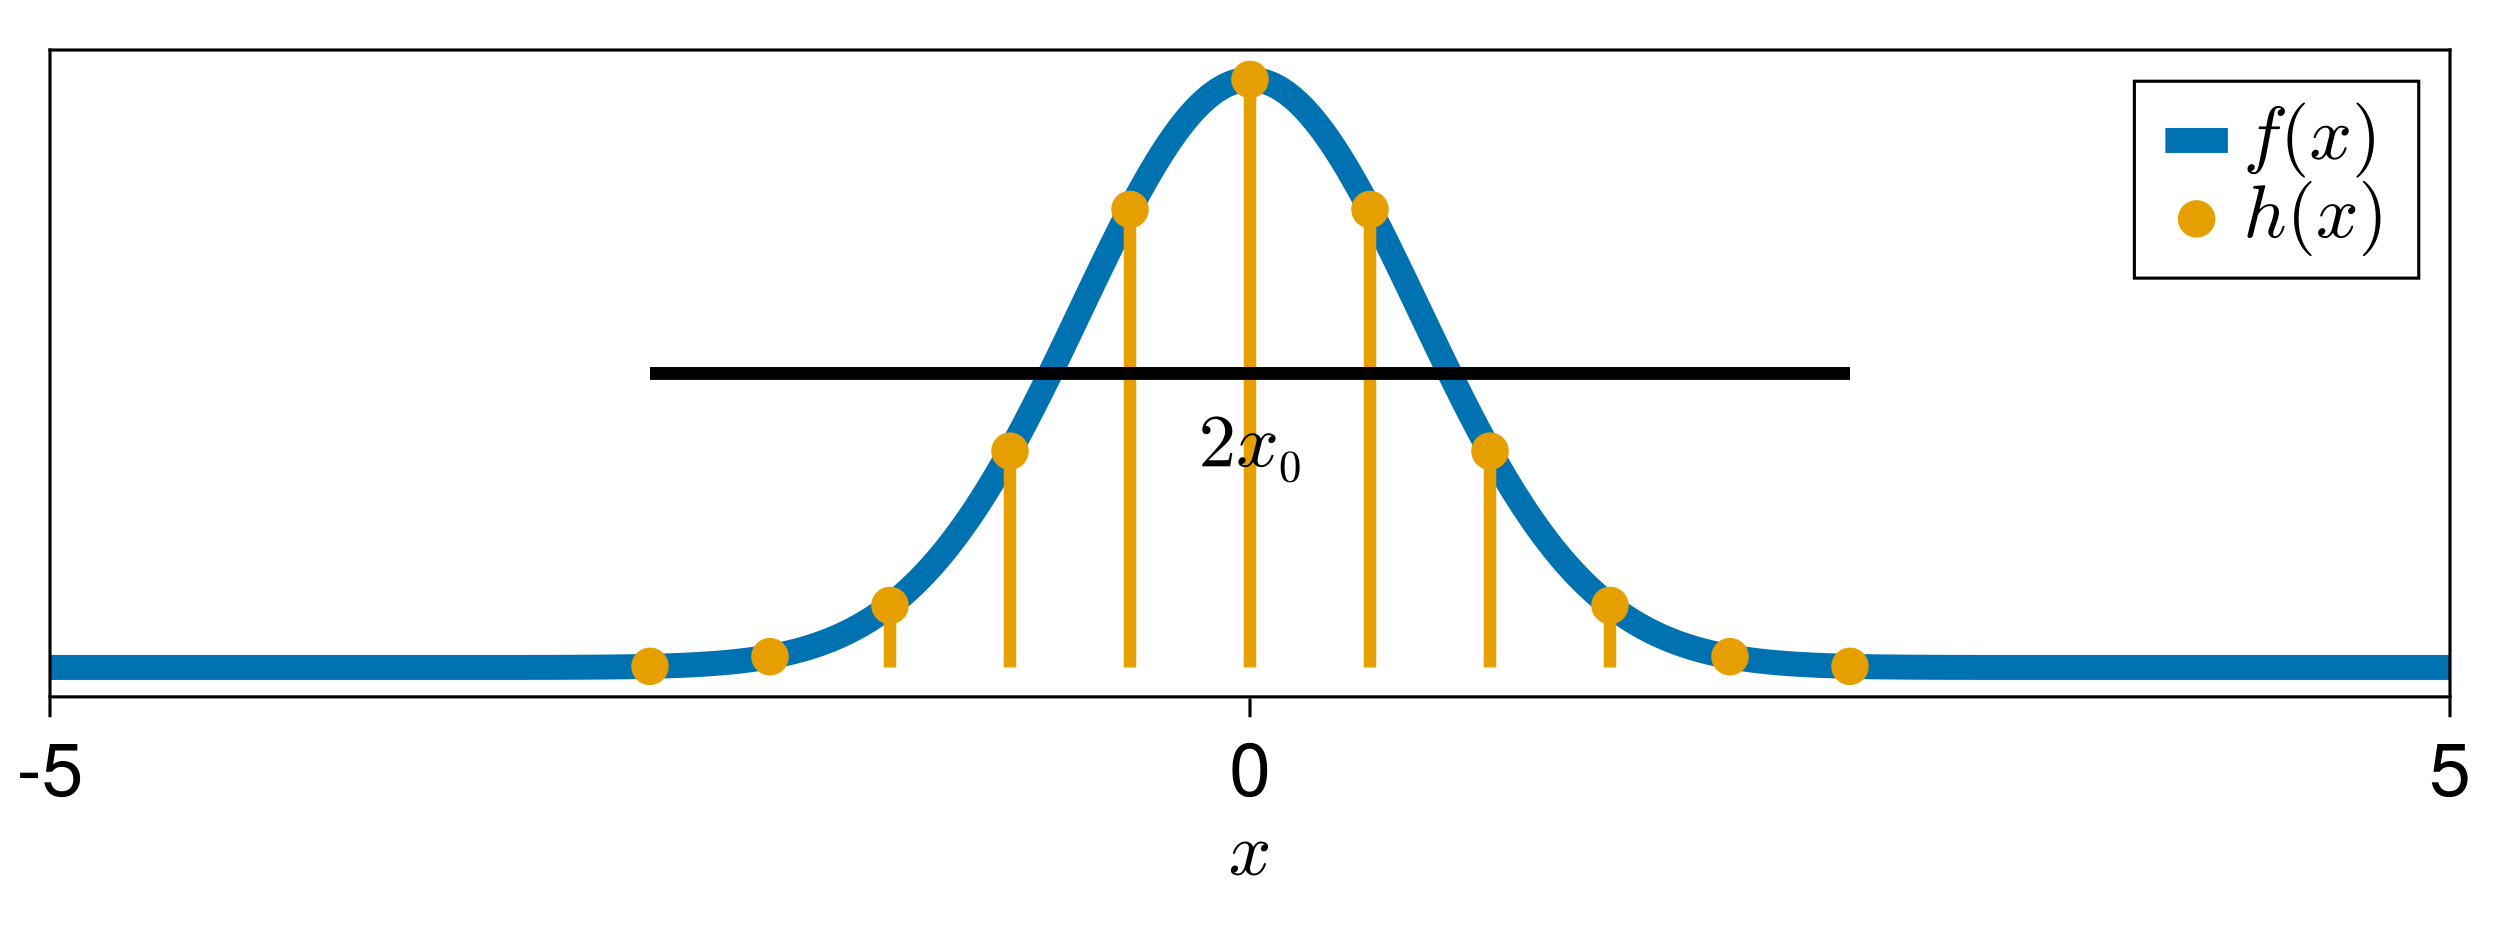 <?xml version="1.0" encoding="UTF-8"?>
<svg xmlns="http://www.w3.org/2000/svg" xmlns:xlink="http://www.w3.org/1999/xlink" width="600pt" height="225pt" viewBox="0 0 600 225" version="1.1">
<defs>
<g>
<symbol overflow="visible" id="glyph0-0-9GRHbo9/">
<path style="stroke:none;" d="M 2.25 0 L 2.25 -11.25 L 11.25 -11.25 L 11.25 0 Z M 10.953 -0.297 L 10.953 -10.953 L 2.547 -10.953 L 2.547 -0.297 Z M 10.953 -0.297 "/>
</symbol>
<symbol overflow="visible" id="glyph0-1-9GRHbo9/">
<path style="stroke:none;" d="M 1.406 -0.516 C 1.613 -0.348 1.91 -0.266 2.297 -0.266 C 2.672 -0.266 3.004 -0.445 3.297 -0.812 C 3.586 -1.176 3.785 -1.57 3.891 -2 L 4.703 -5.188 C 4.828 -5.77 4.891 -6.164 4.891 -6.375 C 4.891 -6.676 4.805 -6.938 4.641 -7.156 C 4.473 -7.375 4.242 -7.484 3.953 -7.484 C 3.566 -7.484 3.207 -7.363 2.875 -7.125 C 2.539 -6.895 2.258 -6.594 2.031 -6.219 C 1.801 -5.852 1.641 -5.484 1.547 -5.109 C 1.523 -5.035 1.477 -5 1.406 -5 L 1.188 -5 C 1.094 -5 1.047 -5.055 1.047 -5.172 L 1.047 -5.219 C 1.16 -5.664 1.359 -6.098 1.641 -6.516 C 1.922 -6.941 2.266 -7.285 2.672 -7.547 C 3.078 -7.816 3.516 -7.953 3.984 -7.953 C 4.422 -7.953 4.816 -7.832 5.172 -7.594 C 5.523 -7.363 5.773 -7.047 5.922 -6.641 C 6.129 -7.016 6.391 -7.328 6.703 -7.578 C 7.023 -7.828 7.379 -7.953 7.766 -7.953 C 8.016 -7.953 8.273 -7.906 8.547 -7.812 C 8.816 -7.727 9.035 -7.594 9.203 -7.406 C 9.379 -7.219 9.469 -6.984 9.469 -6.703 C 9.469 -6.391 9.367 -6.125 9.172 -5.906 C 8.973 -5.688 8.723 -5.578 8.422 -5.578 C 8.223 -5.578 8.062 -5.641 7.938 -5.766 C 7.812 -5.891 7.75 -6.047 7.75 -6.234 C 7.75 -6.484 7.832 -6.703 8 -6.891 C 8.176 -7.086 8.383 -7.203 8.625 -7.234 C 8.406 -7.398 8.102 -7.484 7.719 -7.484 C 7.332 -7.484 7 -7.305 6.719 -6.953 C 6.438 -6.598 6.238 -6.195 6.125 -5.75 L 5.328 -2.578 C 5.203 -2.098 5.141 -1.703 5.141 -1.391 C 5.141 -1.086 5.223 -0.82 5.391 -0.594 C 5.566 -0.375 5.797 -0.266 6.078 -0.266 C 6.641 -0.266 7.141 -0.516 7.578 -1.016 C 8.023 -1.516 8.32 -2.055 8.469 -2.641 C 8.488 -2.711 8.535 -2.75 8.609 -2.75 L 8.828 -2.75 C 8.867 -2.75 8.906 -2.734 8.938 -2.703 C 8.969 -2.672 8.984 -2.633 8.984 -2.594 C 8.984 -2.582 8.977 -2.566 8.969 -2.547 C 8.789 -1.828 8.43 -1.188 7.891 -0.625 C 7.348 -0.07 6.734 0.203 6.047 0.203 C 5.609 0.203 5.211 0.082 4.859 -0.156 C 4.504 -0.395 4.254 -0.711 4.109 -1.109 C 3.922 -0.766 3.66 -0.457 3.328 -0.188 C 2.992 0.07 2.641 0.203 2.266 0.203 C 2.004 0.203 1.738 0.156 1.469 0.062 C 1.195 -0.031 0.973 -0.172 0.797 -0.359 C 0.629 -0.547 0.547 -0.781 0.547 -1.062 C 0.547 -1.344 0.645 -1.598 0.844 -1.828 C 1.039 -2.066 1.285 -2.188 1.578 -2.188 C 1.773 -2.188 1.941 -2.125 2.078 -2 C 2.211 -1.875 2.281 -1.719 2.281 -1.531 C 2.281 -1.281 2.195 -1.062 2.031 -0.875 C 1.863 -0.688 1.656 -0.566 1.406 -0.516 Z M 1.406 -0.516 "/>
</symbol>
<symbol overflow="visible" id="glyph1-0-9GRHbo9/">
<path style="stroke:none;" d="M 0.359 -13.125 C 0.359 -13.125 0.359 0 0.359 0 C 0.359 0 8.453 0 8.453 0 C 8.453 0 8.453 -13.125 8.453 -13.125 C 8.453 -13.125 0.359 -13.125 0.359 -13.125 Z M 1.297 -0.938 C 1.297 -0.938 1.297 -12.188 1.297 -12.188 C 1.297 -12.188 7.531 -12.188 7.531 -12.188 C 7.531 -12.188 7.531 -0.938 7.531 -0.938 C 7.531 -0.938 1.297 -0.938 1.297 -0.938 Z M 1.297 -0.938 "/>
</symbol>
<symbol overflow="visible" id="glyph1-1-9GRHbo9/">
<path style="stroke:none;" d="M 5.109 -4.312 C 5.109 -4.312 0.828 -4.312 0.828 -4.312 C 0.828 -4.312 0.828 -5.609 0.828 -5.609 C 0.828 -5.609 5.109 -5.609 5.109 -5.609 C 5.109 -5.609 5.109 -4.312 5.109 -4.312 Z M 5.109 -4.312 "/>
</symbol>
<symbol overflow="visible" id="glyph1-2-9GRHbo9/">
<path style="stroke:none;" d="M 9.234 -4.234 C 9.234 -1.531 7.438 0.266 4.859 0.266 C 2.594 0.266 1.156 -0.734 0.625 -3.281 C 0.625 -3.281 2.219 -3.281 2.219 -3.281 C 2.594 -1.844 3.438 -1.141 4.828 -1.141 C 6.547 -1.141 7.609 -2.172 7.609 -4.016 C 7.609 -5.906 6.531 -7 4.828 -7 C 3.828 -7 3.219 -6.703 2.484 -5.812 C 2.484 -5.812 1.031 -5.812 1.031 -5.812 C 1.031 -5.812 1.984 -12.484 1.984 -12.484 C 1.984 -12.484 8.562 -12.484 8.562 -12.484 C 8.562 -12.484 8.562 -10.922 8.562 -10.922 C 8.562 -10.922 3.266 -10.922 3.266 -10.922 C 3.266 -10.922 2.75 -7.625 2.75 -7.625 C 3.484 -8.172 4.219 -8.406 5.109 -8.406 C 7.562 -8.406 9.234 -6.75 9.234 -4.234 Z M 9.234 -4.234 "/>
</symbol>
<symbol overflow="visible" id="glyph2-0-9GRHbo9/">
<path style="stroke:none;" d="M 0.359 -13.125 C 0.359 -13.125 0.359 0 0.359 0 C 0.359 0 8.453 0 8.453 0 C 8.453 0 8.453 -13.125 8.453 -13.125 C 8.453 -13.125 0.359 -13.125 0.359 -13.125 Z M 1.297 -0.938 C 1.297 -0.938 1.297 -12.188 1.297 -12.188 C 1.297 -12.188 7.531 -12.188 7.531 -12.188 C 7.531 -12.188 7.531 -0.938 7.531 -0.938 C 7.531 -0.938 1.297 -0.938 1.297 -0.938 Z M 1.297 -0.938 "/>
</symbol>
<symbol overflow="visible" id="glyph2-1-9GRHbo9/">
<path style="stroke:none;" d="M 9.125 -6.141 C 9.125 -1.938 7.656 0.266 4.953 0.266 C 2.219 0.266 0.781 -1.938 0.781 -6.25 C 0.781 -10.531 2.203 -12.766 4.953 -12.766 C 7.719 -12.766 9.125 -10.562 9.125 -6.141 Z M 7.5 -6.281 C 7.5 -9.703 6.656 -11.359 4.953 -11.359 C 3.234 -11.359 2.391 -9.719 2.391 -6.234 C 2.391 -2.734 3.234 -1.047 4.906 -1.047 C 6.672 -1.047 7.5 -2.656 7.5 -6.281 Z M 7.5 -6.281 "/>
</symbol>
<symbol overflow="visible" id="glyph3-0-9GRHbo9/">
<path style="stroke:none;" d="M 0.359 -13.125 C 0.359 -13.125 0.359 0 0.359 0 C 0.359 0 8.453 0 8.453 0 C 8.453 0 8.453 -13.125 8.453 -13.125 C 8.453 -13.125 0.359 -13.125 0.359 -13.125 Z M 1.297 -0.938 C 1.297 -0.938 1.297 -12.188 1.297 -12.188 C 1.297 -12.188 7.531 -12.188 7.531 -12.188 C 7.531 -12.188 7.531 -0.938 7.531 -0.938 C 7.531 -0.938 1.297 -0.938 1.297 -0.938 Z M 1.297 -0.938 "/>
</symbol>
<symbol overflow="visible" id="glyph3-1-9GRHbo9/">
<path style="stroke:none;" d="M 9.234 -4.234 C 9.234 -1.531 7.438 0.266 4.859 0.266 C 2.594 0.266 1.156 -0.734 0.625 -3.281 C 0.625 -3.281 2.219 -3.281 2.219 -3.281 C 2.594 -1.844 3.438 -1.141 4.828 -1.141 C 6.547 -1.141 7.609 -2.172 7.609 -4.016 C 7.609 -5.906 6.531 -7 4.828 -7 C 3.828 -7 3.219 -6.703 2.484 -5.812 C 2.484 -5.812 1.031 -5.812 1.031 -5.812 C 1.031 -5.812 1.984 -12.484 1.984 -12.484 C 1.984 -12.484 8.562 -12.484 8.562 -12.484 C 8.562 -12.484 8.562 -10.922 8.562 -10.922 C 8.562 -10.922 3.266 -10.922 3.266 -10.922 C 3.266 -10.922 2.75 -7.625 2.75 -7.625 C 3.484 -8.172 4.219 -8.406 5.109 -8.406 C 7.562 -8.406 9.234 -6.75 9.234 -4.234 Z M 9.234 -4.234 "/>
</symbol>
<symbol overflow="visible" id="glyph4-0-9GRHbo9/">
<path style="stroke:none;" d="M 2.25 0 L 2.25 -11.25 L 11.25 -11.25 L 11.25 0 Z M 10.953 -0.297 L 10.953 -10.953 L 2.547 -10.953 L 2.547 -0.297 Z M 10.953 -0.297 "/>
</symbol>
<symbol overflow="visible" id="glyph4-1-9GRHbo9/">
<path style="stroke:none;" d="M 0.891 0 L 0.891 -0.484 C 0.891 -0.516 0.906 -0.547 0.938 -0.578 L 3.734 -3.672 C 4.148 -4.129 4.488 -4.516 4.75 -4.828 C 5.02 -5.141 5.281 -5.492 5.531 -5.891 C 5.789 -6.297 5.992 -6.707 6.141 -7.125 C 6.297 -7.551 6.375 -8 6.375 -8.469 C 6.375 -8.957 6.281 -9.426 6.094 -9.875 C 5.914 -10.32 5.645 -10.68 5.281 -10.953 C 4.926 -11.223 4.492 -11.359 3.984 -11.359 C 3.461 -11.359 2.992 -11.203 2.578 -10.891 C 2.16 -10.578 1.867 -10.172 1.703 -9.672 C 1.742 -9.68 1.805 -9.688 1.891 -9.688 C 2.16 -9.688 2.391 -9.594 2.578 -9.406 C 2.766 -9.227 2.859 -8.992 2.859 -8.703 C 2.859 -8.43 2.766 -8.195 2.578 -8 C 2.391 -7.812 2.16 -7.719 1.891 -7.719 C 1.609 -7.719 1.367 -7.816 1.172 -8.016 C 0.984 -8.211 0.891 -8.441 0.891 -8.703 C 0.891 -9.16 0.973 -9.586 1.141 -9.984 C 1.316 -10.379 1.562 -10.727 1.875 -11.031 C 2.195 -11.344 2.555 -11.578 2.953 -11.734 C 3.359 -11.898 3.789 -11.984 4.25 -11.984 C 4.938 -11.984 5.57 -11.836 6.156 -11.547 C 6.75 -11.266 7.219 -10.859 7.562 -10.328 C 7.914 -9.797 8.094 -9.176 8.094 -8.469 C 8.094 -7.945 7.977 -7.453 7.75 -6.984 C 7.52 -6.516 7.223 -6.086 6.859 -5.703 C 6.504 -5.316 6.047 -4.879 5.484 -4.391 C 4.93 -3.91 4.566 -3.586 4.391 -3.422 L 2.359 -1.453 L 4.094 -1.453 C 4.938 -1.453 5.645 -1.457 6.219 -1.469 C 6.789 -1.488 7.094 -1.516 7.125 -1.547 C 7.27 -1.703 7.414 -2.254 7.562 -3.203 L 8.094 -3.203 L 7.578 0 Z M 0.891 0 "/>
</symbol>
<symbol overflow="visible" id="glyph5-0-9GRHbo9/">
<path style="stroke:none;" d="M 1.344 0 L 1.344 -6.75 L 6.75 -6.75 L 6.75 0 Z M 6.578 -0.172 L 6.578 -6.578 L 1.531 -6.578 L 1.531 -0.172 Z M 6.578 -0.172 "/>
</symbol>
<symbol overflow="visible" id="glyph5-1-9GRHbo9/">
<path style="stroke:none;" d="M 2.703 0.234 C 1.816 0.234 1.211 -0.125 0.891 -0.844 C 0.578 -1.57 0.422 -2.438 0.422 -3.438 C 0.422 -4.062 0.477 -4.648 0.594 -5.203 C 0.707 -5.754 0.93 -6.223 1.266 -6.609 C 1.609 -6.992 2.086 -7.188 2.703 -7.188 C 3.172 -7.188 3.555 -7.07 3.859 -6.844 C 4.16 -6.613 4.391 -6.312 4.547 -5.938 C 4.711 -5.57 4.82 -5.18 4.875 -4.766 C 4.938 -4.348 4.969 -3.906 4.969 -3.438 C 4.969 -2.82 4.91 -2.242 4.797 -1.703 C 4.68 -1.16 4.457 -0.703 4.125 -0.328 C 3.789 0.047 3.316 0.234 2.703 0.234 Z M 2.703 -0.047 C 3.098 -0.047 3.395 -0.25 3.594 -0.656 C 3.789 -1.07 3.91 -1.523 3.953 -2.016 C 4.004 -2.516 4.031 -3.047 4.031 -3.609 C 4.031 -4.148 4.004 -4.648 3.953 -5.109 C 3.91 -5.566 3.789 -5.977 3.594 -6.344 C 3.406 -6.719 3.109 -6.906 2.703 -6.906 C 2.297 -6.906 1.992 -6.719 1.797 -6.344 C 1.598 -5.977 1.473 -5.566 1.422 -5.109 C 1.379 -4.648 1.359 -4.148 1.359 -3.609 C 1.359 -3.211 1.367 -2.836 1.391 -2.484 C 1.41 -2.129 1.461 -1.758 1.547 -1.375 C 1.629 -1 1.766 -0.68 1.953 -0.422 C 2.141 -0.172 2.391 -0.047 2.703 -0.047 Z M 2.703 -0.047 "/>
</symbol>
<symbol overflow="visible" id="glyph6-0-9GRHbo9/">
<path style="stroke:none;" d="M 2.25 0 L 2.25 -11.25 L 11.25 -11.25 L 11.25 0 Z M 10.953 -0.297 L 10.953 -10.953 L 2.547 -10.953 L 2.547 -0.297 Z M 10.953 -0.297 "/>
</symbol>
<symbol overflow="visible" id="glyph6-1-9GRHbo9/">
<path style="stroke:none;" d="M 1.75 2.969 C 1.969 3.133 2.238 3.219 2.562 3.219 C 2.988 3.219 3.336 2.742 3.609 1.797 C 3.711 1.336 4.016 -0.164 4.516 -2.719 L 5.344 -7.125 L 3.797 -7.125 C 3.68 -7.125 3.625 -7.203 3.625 -7.359 C 3.664 -7.629 3.738 -7.766 3.844 -7.766 L 5.453 -7.766 L 5.672 -8.938 C 5.742 -9.289 5.805 -9.598 5.859 -9.859 C 5.922 -10.117 5.984 -10.359 6.047 -10.578 C 6.117 -10.805 6.223 -11.062 6.359 -11.344 C 6.555 -11.727 6.828 -12.047 7.172 -12.297 C 7.523 -12.555 7.906 -12.688 8.312 -12.688 C 8.57 -12.688 8.828 -12.641 9.078 -12.547 C 9.328 -12.453 9.531 -12.305 9.688 -12.109 C 9.852 -11.922 9.938 -11.691 9.938 -11.422 C 9.938 -11.117 9.832 -10.852 9.625 -10.625 C 9.426 -10.406 9.18 -10.297 8.891 -10.297 C 8.703 -10.297 8.535 -10.352 8.391 -10.469 C 8.254 -10.594 8.188 -10.75 8.188 -10.938 C 8.188 -11.207 8.273 -11.438 8.453 -11.625 C 8.641 -11.82 8.863 -11.938 9.125 -11.969 C 8.906 -12.133 8.629 -12.219 8.297 -12.219 C 8.117 -12.219 7.945 -12.133 7.781 -11.969 C 7.625 -11.801 7.52 -11.617 7.469 -11.422 C 7.395 -11.117 7.227 -10.297 6.969 -8.953 L 6.75 -7.766 L 8.609 -7.766 C 8.723 -7.766 8.781 -7.688 8.781 -7.531 C 8.77 -7.5 8.754 -7.445 8.734 -7.375 C 8.723 -7.301 8.703 -7.238 8.672 -7.188 C 8.641 -7.145 8.598 -7.125 8.547 -7.125 L 6.625 -7.125 L 5.797 -2.734 C 5.691 -2.098 5.566 -1.445 5.422 -0.781 C 5.285 -0.125 5.094 0.547 4.844 1.234 C 4.594 1.93 4.273 2.516 3.891 2.984 C 3.504 3.453 3.047 3.688 2.516 3.688 C 2.117 3.688 1.758 3.57 1.438 3.344 C 1.113 3.113 0.953 2.805 0.953 2.422 C 0.953 2.117 1.051 1.852 1.25 1.625 C 1.445 1.406 1.695 1.297 2 1.297 C 2.195 1.297 2.363 1.352 2.5 1.469 C 2.633 1.594 2.703 1.75 2.703 1.938 C 2.703 2.195 2.602 2.43 2.406 2.641 C 2.219 2.859 2 2.969 1.75 2.969 Z M 1.75 2.969 "/>
</symbol>
<symbol overflow="visible" id="glyph6-2-9GRHbo9/">
<path style="stroke:none;" d="M 1.406 -0.516 C 1.613 -0.348 1.91 -0.266 2.297 -0.266 C 2.672 -0.266 3.004 -0.445 3.297 -0.812 C 3.586 -1.176 3.785 -1.57 3.891 -2 L 4.703 -5.188 C 4.828 -5.77 4.891 -6.164 4.891 -6.375 C 4.891 -6.676 4.805 -6.938 4.641 -7.156 C 4.473 -7.375 4.242 -7.484 3.953 -7.484 C 3.566 -7.484 3.207 -7.363 2.875 -7.125 C 2.539 -6.895 2.258 -6.594 2.031 -6.219 C 1.801 -5.852 1.641 -5.484 1.547 -5.109 C 1.523 -5.035 1.477 -5 1.406 -5 L 1.188 -5 C 1.094 -5 1.047 -5.055 1.047 -5.172 L 1.047 -5.219 C 1.16 -5.664 1.359 -6.098 1.641 -6.516 C 1.922 -6.941 2.266 -7.285 2.672 -7.547 C 3.078 -7.816 3.516 -7.953 3.984 -7.953 C 4.422 -7.953 4.816 -7.832 5.172 -7.594 C 5.523 -7.363 5.773 -7.047 5.922 -6.641 C 6.129 -7.016 6.391 -7.328 6.703 -7.578 C 7.023 -7.828 7.379 -7.953 7.766 -7.953 C 8.016 -7.953 8.273 -7.906 8.547 -7.812 C 8.816 -7.727 9.035 -7.594 9.203 -7.406 C 9.379 -7.219 9.469 -6.984 9.469 -6.703 C 9.469 -6.391 9.367 -6.125 9.172 -5.906 C 8.973 -5.688 8.723 -5.578 8.422 -5.578 C 8.223 -5.578 8.062 -5.641 7.938 -5.766 C 7.812 -5.891 7.75 -6.047 7.75 -6.234 C 7.75 -6.484 7.832 -6.703 8 -6.891 C 8.176 -7.086 8.383 -7.203 8.625 -7.234 C 8.406 -7.398 8.102 -7.484 7.719 -7.484 C 7.332 -7.484 7 -7.305 6.719 -6.953 C 6.438 -6.598 6.238 -6.195 6.125 -5.75 L 5.328 -2.578 C 5.203 -2.098 5.141 -1.703 5.141 -1.391 C 5.141 -1.086 5.223 -0.82 5.391 -0.594 C 5.566 -0.375 5.797 -0.266 6.078 -0.266 C 6.641 -0.266 7.141 -0.516 7.578 -1.016 C 8.023 -1.516 8.32 -2.055 8.469 -2.641 C 8.488 -2.711 8.535 -2.75 8.609 -2.75 L 8.828 -2.75 C 8.867 -2.75 8.906 -2.734 8.938 -2.703 C 8.969 -2.672 8.984 -2.633 8.984 -2.594 C 8.984 -2.582 8.977 -2.566 8.969 -2.547 C 8.789 -1.828 8.43 -1.188 7.891 -0.625 C 7.348 -0.07 6.734 0.203 6.047 0.203 C 5.609 0.203 5.211 0.082 4.859 -0.156 C 4.504 -0.395 4.254 -0.711 4.109 -1.109 C 3.922 -0.766 3.66 -0.457 3.328 -0.188 C 2.992 0.07 2.641 0.203 2.266 0.203 C 2.004 0.203 1.738 0.156 1.469 0.062 C 1.195 -0.031 0.973 -0.172 0.797 -0.359 C 0.629 -0.547 0.547 -0.781 0.547 -1.062 C 0.547 -1.344 0.645 -1.598 0.844 -1.828 C 1.039 -2.066 1.285 -2.188 1.578 -2.188 C 1.773 -2.188 1.941 -2.125 2.078 -2 C 2.211 -1.875 2.281 -1.719 2.281 -1.531 C 2.281 -1.281 2.195 -1.062 2.031 -0.875 C 1.863 -0.688 1.656 -0.566 1.406 -0.516 Z M 1.406 -0.516 "/>
</symbol>
<symbol overflow="visible" id="glyph7-0-9GRHbo9/">
<path style="stroke:none;" d="M 2.25 0 L 2.25 -11.25 L 11.25 -11.25 L 11.25 0 Z M 10.953 -0.297 L 10.953 -10.953 L 2.547 -10.953 L 2.547 -0.297 Z M 10.953 -0.297 "/>
</symbol>
<symbol overflow="visible" id="glyph7-1-9GRHbo9/">
<path style="stroke:none;" d="M 5.578 4.469 C 4.91 3.938 4.332 3.328 3.844 2.641 C 3.363 1.961 2.969 1.238 2.656 0.469 C 2.352 -0.301 2.125 -1.109 1.969 -1.953 C 1.82 -2.797 1.75 -3.645 1.75 -4.5 C 1.75 -5.363 1.82 -6.219 1.969 -7.062 C 2.125 -7.906 2.359 -8.711 2.672 -9.484 C 2.984 -10.266 3.383 -10.992 3.875 -11.672 C 4.363 -12.359 4.93 -12.957 5.578 -13.469 C 5.578 -13.488 5.609 -13.5 5.672 -13.5 L 5.844 -13.5 C 5.875 -13.5 5.906 -13.484 5.938 -13.453 C 5.969 -13.422 5.984 -13.383 5.984 -13.344 C 5.984 -13.289 5.969 -13.254 5.938 -13.234 C 5.352 -12.648 4.863 -12.031 4.469 -11.375 C 4.082 -10.719 3.77 -10.02 3.531 -9.281 C 3.301 -8.539 3.129 -7.773 3.016 -6.984 C 2.91 -6.191 2.859 -5.363 2.859 -4.5 C 2.859 -0.688 3.879 2.207 5.922 4.188 C 5.961 4.227 5.984 4.281 5.984 4.344 C 5.984 4.375 5.961 4.406 5.922 4.438 C 5.891 4.477 5.863 4.5 5.844 4.5 L 5.672 4.5 C 5.609 4.5 5.578 4.488 5.578 4.469 Z M 5.578 4.469 "/>
</symbol>
<symbol overflow="visible" id="glyph8-0-9GRHbo9/">
<path style="stroke:none;" d="M 2.25 0 L 2.25 -11.25 L 11.25 -11.25 L 11.25 0 Z M 10.953 -0.297 L 10.953 -10.953 L 2.547 -10.953 L 2.547 -0.297 Z M 10.953 -0.297 "/>
</symbol>
<symbol overflow="visible" id="glyph8-1-9GRHbo9/">
<path style="stroke:none;" d="M 1.172 4.5 C 1.066 4.5 1.016 4.445 1.016 4.344 C 1.016 4.289 1.023 4.254 1.047 4.234 C 3.098 2.223 4.125 -0.688 4.125 -4.5 C 4.125 -8.312 3.109 -11.207 1.078 -13.188 C 1.035 -13.219 1.016 -13.27 1.016 -13.344 C 1.016 -13.383 1.031 -13.422 1.062 -13.453 C 1.094 -13.484 1.129 -13.5 1.172 -13.5 L 1.344 -13.5 C 1.375 -13.5 1.398 -13.488 1.422 -13.469 C 2.285 -12.789 3.004 -11.961 3.578 -10.984 C 4.148 -10.016 4.566 -8.977 4.828 -7.875 C 5.098 -6.77 5.234 -5.645 5.234 -4.5 C 5.234 -3.645 5.16 -2.805 5.016 -1.984 C 4.879 -1.16 4.656 -0.352 4.344 0.438 C 4.031 1.238 3.629 1.977 3.141 2.656 C 2.66 3.332 2.086 3.938 1.422 4.469 C 1.398 4.488 1.375 4.5 1.344 4.5 Z M 1.172 4.5 "/>
</symbol>
<symbol overflow="visible" id="glyph9-0-9GRHbo9/">
<path style="stroke:none;" d="M 2.25 0 L 2.25 -11.25 L 11.25 -11.25 L 11.25 0 Z M 10.953 -0.297 L 10.953 -10.953 L 2.547 -10.953 L 2.547 -0.297 Z M 10.953 -0.297 "/>
</symbol>
<symbol overflow="visible" id="glyph9-1-9GRHbo9/">
<path style="stroke:none;" d="M 0.953 -0.328 C 0.953 -0.398 0.957 -0.453 0.969 -0.484 L 3.594 -10.891 C 3.633 -11.098 3.66 -11.258 3.672 -11.375 C 3.672 -11.562 3.281 -11.656 2.5 -11.656 C 2.383 -11.656 2.328 -11.738 2.328 -11.906 C 2.328 -11.926 2.336 -11.973 2.359 -12.047 C 2.379 -12.129 2.406 -12.191 2.438 -12.234 C 2.469 -12.273 2.516 -12.297 2.578 -12.297 L 5 -12.484 L 5.047 -12.484 C 5.047 -12.473 5.066 -12.457 5.109 -12.438 C 5.148 -12.414 5.176 -12.406 5.188 -12.406 C 5.207 -12.344 5.219 -12.297 5.219 -12.266 L 3.812 -6.641 C 4.551 -7.516 5.426 -7.953 6.438 -7.953 C 6.863 -7.953 7.227 -7.879 7.531 -7.734 C 7.844 -7.586 8.082 -7.363 8.25 -7.062 C 8.426 -6.77 8.516 -6.422 8.516 -6.016 C 8.516 -5.523 8.406 -4.93 8.188 -4.234 C 7.969 -3.535 7.691 -2.754 7.359 -1.891 C 7.191 -1.492 7.109 -1.133 7.109 -0.812 C 7.109 -0.445 7.25 -0.266 7.531 -0.266 C 8 -0.266 8.391 -0.516 8.703 -1.016 C 9.016 -1.523 9.234 -2.066 9.359 -2.641 C 9.379 -2.711 9.426 -2.75 9.5 -2.75 L 9.719 -2.75 C 9.77 -2.75 9.805 -2.734 9.828 -2.703 C 9.859 -2.672 9.875 -2.633 9.875 -2.594 C 9.875 -2.582 9.867 -2.566 9.859 -2.547 C 9.754 -2.109 9.598 -1.68 9.391 -1.266 C 9.18 -0.848 8.914 -0.5 8.594 -0.219 C 8.281 0.062 7.91 0.203 7.484 0.203 C 7.066 0.203 6.707 0.055 6.406 -0.234 C 6.102 -0.523 5.953 -0.879 5.953 -1.297 C 5.953 -1.516 6 -1.75 6.094 -2 C 6.438 -2.895 6.719 -3.695 6.938 -4.406 C 7.164 -5.113 7.281 -5.738 7.281 -6.281 C 7.281 -6.625 7.211 -6.91 7.078 -7.141 C 6.941 -7.367 6.719 -7.484 6.406 -7.484 C 5.758 -7.484 5.195 -7.285 4.719 -6.891 C 4.238 -6.492 3.82 -5.973 3.469 -5.328 L 2.25 -0.406 C 2.207 -0.227 2.117 -0.082 1.984 0.031 C 1.848 0.145 1.691 0.203 1.516 0.203 C 1.359 0.203 1.223 0.148 1.109 0.047 C 1.004 -0.055 0.953 -0.18 0.953 -0.328 Z M 0.953 -0.328 "/>
</symbol>
<symbol overflow="visible" id="glyph9-2-9GRHbo9/">
<path style="stroke:none;" d="M 1.406 -0.516 C 1.613 -0.348 1.91 -0.266 2.297 -0.266 C 2.672 -0.266 3.004 -0.445 3.297 -0.812 C 3.586 -1.176 3.785 -1.57 3.891 -2 L 4.703 -5.188 C 4.828 -5.77 4.891 -6.164 4.891 -6.375 C 4.891 -6.676 4.805 -6.938 4.641 -7.156 C 4.473 -7.375 4.242 -7.484 3.953 -7.484 C 3.566 -7.484 3.207 -7.363 2.875 -7.125 C 2.539 -6.895 2.258 -6.594 2.031 -6.219 C 1.801 -5.852 1.641 -5.484 1.547 -5.109 C 1.523 -5.035 1.477 -5 1.406 -5 L 1.188 -5 C 1.094 -5 1.047 -5.055 1.047 -5.172 L 1.047 -5.219 C 1.16 -5.664 1.359 -6.098 1.641 -6.516 C 1.922 -6.941 2.266 -7.285 2.672 -7.547 C 3.078 -7.816 3.516 -7.953 3.984 -7.953 C 4.422 -7.953 4.816 -7.832 5.172 -7.594 C 5.523 -7.363 5.773 -7.047 5.922 -6.641 C 6.129 -7.016 6.391 -7.328 6.703 -7.578 C 7.023 -7.828 7.379 -7.953 7.766 -7.953 C 8.016 -7.953 8.273 -7.906 8.547 -7.812 C 8.816 -7.727 9.035 -7.594 9.203 -7.406 C 9.379 -7.219 9.469 -6.984 9.469 -6.703 C 9.469 -6.391 9.367 -6.125 9.172 -5.906 C 8.973 -5.688 8.723 -5.578 8.422 -5.578 C 8.223 -5.578 8.062 -5.641 7.938 -5.766 C 7.812 -5.891 7.75 -6.047 7.75 -6.234 C 7.75 -6.484 7.832 -6.703 8 -6.891 C 8.176 -7.086 8.383 -7.203 8.625 -7.234 C 8.406 -7.398 8.102 -7.484 7.719 -7.484 C 7.332 -7.484 7 -7.305 6.719 -6.953 C 6.438 -6.598 6.238 -6.195 6.125 -5.75 L 5.328 -2.578 C 5.203 -2.098 5.141 -1.703 5.141 -1.391 C 5.141 -1.086 5.223 -0.82 5.391 -0.594 C 5.566 -0.375 5.797 -0.266 6.078 -0.266 C 6.641 -0.266 7.141 -0.516 7.578 -1.016 C 8.023 -1.516 8.32 -2.055 8.469 -2.641 C 8.488 -2.711 8.535 -2.75 8.609 -2.75 L 8.828 -2.75 C 8.867 -2.75 8.906 -2.734 8.938 -2.703 C 8.969 -2.672 8.984 -2.633 8.984 -2.594 C 8.984 -2.582 8.977 -2.566 8.969 -2.547 C 8.789 -1.828 8.43 -1.188 7.891 -0.625 C 7.348 -0.07 6.734 0.203 6.047 0.203 C 5.609 0.203 5.211 0.082 4.859 -0.156 C 4.504 -0.395 4.254 -0.711 4.109 -1.109 C 3.922 -0.766 3.66 -0.457 3.328 -0.188 C 2.992 0.07 2.641 0.203 2.266 0.203 C 2.004 0.203 1.738 0.156 1.469 0.062 C 1.195 -0.031 0.973 -0.172 0.797 -0.359 C 0.629 -0.547 0.547 -0.781 0.547 -1.062 C 0.547 -1.344 0.645 -1.598 0.844 -1.828 C 1.039 -2.066 1.285 -2.188 1.578 -2.188 C 1.773 -2.188 1.941 -2.125 2.078 -2 C 2.211 -1.875 2.281 -1.719 2.281 -1.531 C 2.281 -1.281 2.195 -1.062 2.031 -0.875 C 1.863 -0.688 1.656 -0.566 1.406 -0.516 Z M 1.406 -0.516 "/>
</symbol>
<symbol overflow="visible" id="glyph10-0-9GRHbo9/">
<path style="stroke:none;" d="M 2.25 0 L 2.25 -11.25 L 11.25 -11.25 L 11.25 0 Z M 10.953 -0.297 L 10.953 -10.953 L 2.547 -10.953 L 2.547 -0.297 Z M 10.953 -0.297 "/>
</symbol>
<symbol overflow="visible" id="glyph10-1-9GRHbo9/">
<path style="stroke:none;" d="M 5.578 4.469 C 4.91 3.938 4.332 3.328 3.844 2.641 C 3.363 1.961 2.969 1.238 2.656 0.469 C 2.352 -0.301 2.125 -1.109 1.969 -1.953 C 1.82 -2.797 1.75 -3.645 1.75 -4.5 C 1.75 -5.363 1.82 -6.219 1.969 -7.062 C 2.125 -7.906 2.359 -8.711 2.672 -9.484 C 2.984 -10.266 3.383 -10.992 3.875 -11.672 C 4.363 -12.359 4.93 -12.957 5.578 -13.469 C 5.578 -13.488 5.609 -13.5 5.672 -13.5 L 5.844 -13.5 C 5.875 -13.5 5.906 -13.484 5.938 -13.453 C 5.969 -13.422 5.984 -13.383 5.984 -13.344 C 5.984 -13.289 5.969 -13.254 5.938 -13.234 C 5.352 -12.648 4.863 -12.031 4.469 -11.375 C 4.082 -10.719 3.77 -10.02 3.531 -9.281 C 3.301 -8.539 3.129 -7.773 3.016 -6.984 C 2.91 -6.191 2.859 -5.363 2.859 -4.5 C 2.859 -0.688 3.879 2.207 5.922 4.188 C 5.961 4.227 5.984 4.281 5.984 4.344 C 5.984 4.375 5.961 4.406 5.922 4.438 C 5.891 4.477 5.863 4.5 5.844 4.5 L 5.672 4.5 C 5.609 4.5 5.578 4.488 5.578 4.469 Z M 5.578 4.469 "/>
</symbol>
<symbol overflow="visible" id="glyph11-0-9GRHbo9/">
<path style="stroke:none;" d="M 2.25 0 L 2.25 -11.25 L 11.25 -11.25 L 11.25 0 Z M 10.953 -0.297 L 10.953 -10.953 L 2.547 -10.953 L 2.547 -0.297 Z M 10.953 -0.297 "/>
</symbol>
<symbol overflow="visible" id="glyph11-1-9GRHbo9/">
<path style="stroke:none;" d="M 1.172 4.5 C 1.066 4.5 1.016 4.445 1.016 4.344 C 1.016 4.289 1.023 4.254 1.047 4.234 C 3.098 2.223 4.125 -0.688 4.125 -4.5 C 4.125 -8.312 3.109 -11.207 1.078 -13.188 C 1.035 -13.219 1.016 -13.27 1.016 -13.344 C 1.016 -13.383 1.031 -13.422 1.062 -13.453 C 1.094 -13.484 1.129 -13.5 1.172 -13.5 L 1.344 -13.5 C 1.375 -13.5 1.398 -13.488 1.422 -13.469 C 2.285 -12.789 3.004 -11.961 3.578 -10.984 C 4.148 -10.016 4.566 -8.977 4.828 -7.875 C 5.098 -6.77 5.234 -5.645 5.234 -4.5 C 5.234 -3.645 5.16 -2.805 5.016 -1.984 C 4.879 -1.16 4.656 -0.352 4.344 0.438 C 4.031 1.238 3.629 1.977 3.141 2.656 C 2.66 3.332 2.086 3.938 1.422 4.469 C 1.398 4.488 1.375 4.5 1.344 4.5 Z M 1.172 4.5 "/>
</symbol>
</g>
<clipPath id="clip1-9GRHbo9/">
  <path d="M 12 12 L 588 12 L 588 167.25 L 12 167.25 Z M 12 12 "/>
</clipPath>
</defs>
<g id="surface1-9GRHbo9/">
<rect x="0" y="0" width="600" height="225" style="fill:rgb(100%,100%,100%);fill-opacity:1;stroke:none;"/>
<path style=" stroke:none;fill-rule:nonzero;fill:rgb(100%,100%,100%);fill-opacity:1;" d="M 12 167.25 L 588 167.25 L 588 12 L 12 12 Z M 12 167.25 "/>
<g style="fill:rgb(0%,0%,0%);fill-opacity:1;">
  <use xlink:href="#glyph0-1-9GRHbo9/" x="294.863" y="209.91"/>
</g>
<g style="fill:rgb(0%,0%,0%);fill-opacity:1;">
  <use xlink:href="#glyph1-1-9GRHbo9/" x="4" y="191.047"/>
</g>
<g style="fill:rgb(0%,0%,0%);fill-opacity:1;">
  <use xlink:href="#glyph1-2-9GRHbo9/" x="9.992" y="191.047"/>
</g>
<g style="fill:rgb(0%,0%,0%);fill-opacity:1;">
  <use xlink:href="#glyph2-1-9GRHbo9/" x="294.996" y="191.047"/>
</g>
<g style="fill:rgb(0%,0%,0%);fill-opacity:1;">
  <use xlink:href="#glyph3-1-9GRHbo9/" x="582.996" y="191.047"/>
</g>
<g clip-path="url(#clip1-9GRHbo9/)" clip-rule="nonzero">
<path style="fill:none;stroke-width:8;stroke-linecap:butt;stroke-linejoin:miter;stroke:rgb(0%,44.706%,69.804%);stroke-opacity:1;stroke-miterlimit:2;" d="M -3440 213.589 L 150.401 213.589 L 151.167 213.583 L 158.849 213.583 L 159.615 213.578 L 164.224 213.578 L 164.99 213.573 L 168.062 213.573 L 168.833 213.568 L 170.37 213.568 L 171.135 213.562 L 172.672 213.562 L 173.438 213.557 L 174.974 213.557 L 175.745 213.552 L 176.51 213.552 L 177.281 213.547 L 178.047 213.547 L 178.818 213.542 L 179.583 213.542 L 180.354 213.536 L 181.12 213.536 L 181.885 213.531 L 182.656 213.526 L 183.422 213.526 L 184.193 213.521 L 184.958 213.516 L 185.729 213.51 L 186.495 213.51 L 187.266 213.505 L 188.031 213.5 L 188.802 213.495 L 189.568 213.49 L 190.339 213.484 L 191.104 213.474 L 191.87 213.469 L 192.641 213.464 L 193.406 213.453 L 194.177 213.448 L 194.943 213.438 L 195.714 213.432 L 196.479 213.422 L 197.25 213.411 L 198.016 213.406 L 198.786 213.396 L 200.318 213.375 L 201.089 213.359 L 201.854 213.349 L 202.625 213.339 L 203.391 213.323 L 204.161 213.307 L 204.927 213.292 L 205.698 213.276 L 206.464 213.26 L 207.234 213.245 L 208 213.229 L 208.766 213.208 L 209.536 213.188 L 210.302 213.167 L 211.073 213.146 L 211.839 213.125 L 212.609 213.104 L 213.375 213.078 L 214.146 213.052 L 214.911 213.026 L 215.682 213 L 217.214 212.938 L 217.984 212.906 L 218.75 212.875 L 219.521 212.839 L 220.286 212.802 L 221.057 212.766 L 221.823 212.724 L 222.594 212.688 L 223.359 212.641 L 224.13 212.599 L 225.661 212.505 L 226.432 212.453 L 227.198 212.401 L 227.969 212.344 L 228.734 212.286 L 229.505 212.229 L 230.271 212.167 L 231.042 212.104 L 231.807 212.036 L 232.578 211.969 L 233.344 211.896 L 234.115 211.818 L 235.646 211.661 L 236.417 211.578 L 237.182 211.49 L 237.953 211.396 L 238.719 211.302 L 239.49 211.203 L 240.255 211.104 L 241.026 211 L 241.792 210.891 L 242.562 210.776 L 244.094 210.536 L 244.865 210.411 L 245.63 210.281 L 246.401 210.146 L 247.167 210.005 L 247.938 209.859 L 248.703 209.708 L 249.474 209.552 L 250.24 209.391 L 251.01 209.224 L 251.776 209.052 L 252.542 208.875 L 253.312 208.693 L 254.078 208.5 L 254.849 208.302 L 255.615 208.099 L 256.385 207.891 L 257.151 207.672 L 257.922 207.448 L 258.688 207.219 L 259.458 206.979 L 260.224 206.734 L 260.99 206.484 L 261.76 206.219 L 262.526 205.953 L 263.297 205.672 L 264.062 205.385 L 264.833 205.094 L 265.599 204.792 L 266.37 204.479 L 267.135 204.156 L 267.906 203.823 L 268.672 203.484 L 269.438 203.13 L 270.208 202.771 L 270.974 202.401 L 271.745 202.021 L 272.51 201.63 L 273.281 201.224 L 274.047 200.812 L 274.818 200.385 L 275.583 199.953 L 276.354 199.505 L 277.12 199.042 L 277.885 198.573 L 278.656 198.089 L 279.422 197.594 L 280.193 197.083 L 280.958 196.562 L 281.729 196.026 L 282.495 195.479 L 283.266 194.917 L 284.031 194.344 L 284.802 193.755 L 285.568 193.156 L 286.339 192.536 L 287.104 191.906 L 287.87 191.266 L 288.641 190.604 L 289.406 189.932 L 290.177 189.24 L 290.943 188.536 L 291.714 187.818 L 292.479 187.083 L 293.25 186.333 L 294.016 185.568 L 294.786 184.786 L 295.552 183.99 L 296.318 183.177 L 297.089 182.349 L 297.854 181.5 L 298.625 180.641 L 299.391 179.76 L 300.161 178.87 L 300.927 177.958 L 301.698 177.031 L 302.464 176.083 L 303.234 175.125 L 304 174.146 L 304.766 173.151 L 305.536 172.141 L 306.302 171.109 L 307.073 170.068 L 307.839 169.005 L 308.609 167.927 L 309.375 166.833 L 310.146 165.719 L 310.911 164.594 L 311.682 163.448 L 312.448 162.286 L 313.214 161.109 L 313.984 159.911 L 314.75 158.703 L 315.521 157.474 L 316.286 156.234 L 317.057 154.974 L 317.823 153.703 L 318.594 152.411 L 319.359 151.109 L 320.13 149.786 L 320.896 148.453 L 321.661 147.104 L 322.432 145.74 L 323.198 144.365 L 323.969 142.969 L 324.734 141.568 L 325.505 140.146 L 326.271 138.719 L 327.042 137.271 L 327.807 135.818 L 328.578 134.349 L 329.344 132.87 L 330.115 131.38 L 330.88 129.875 L 331.646 128.365 L 332.417 126.844 L 333.953 123.771 L 334.719 122.224 L 335.49 120.667 L 336.255 119.099 L 337.026 117.526 L 337.792 115.948 L 338.562 114.365 L 339.328 112.776 L 340.094 111.177 L 340.865 109.578 L 341.63 107.974 L 342.401 106.37 L 343.167 104.76 L 343.938 103.146 L 344.703 101.531 L 345.474 99.922 L 346.24 98.307 L 347.01 96.693 L 347.776 95.078 L 348.542 93.469 L 349.312 91.859 L 350.078 90.255 L 350.849 88.656 L 351.615 87.057 L 352.385 85.464 L 353.151 83.88 L 353.922 82.302 L 354.688 80.729 L 355.458 79.167 L 356.224 77.609 L 356.99 76.068 L 357.76 74.531 L 358.526 73.005 L 359.297 71.495 L 360.062 69.995 L 360.833 68.505 L 361.599 67.036 L 362.37 65.578 L 363.135 64.135 L 363.906 62.708 L 364.672 61.297 L 365.438 59.906 L 366.208 58.531 L 366.974 57.177 L 367.745 55.844 L 368.51 54.526 L 369.281 53.234 L 370.047 51.964 L 370.818 50.714 L 371.583 49.484 L 372.354 48.281 L 373.12 47.104 L 373.885 45.953 L 374.656 44.828 L 375.422 43.724 L 376.193 42.651 L 376.958 41.604 L 377.729 40.589 L 378.495 39.599 L 379.266 38.641 L 380.031 37.708 L 380.802 36.812 L 381.568 35.943 L 382.339 35.104 L 383.104 34.302 L 383.87 33.526 L 384.641 32.786 L 385.406 32.083 L 386.177 31.406 L 386.943 30.771 L 387.714 30.167 L 388.479 29.594 L 389.25 29.062 L 390.016 28.562 L 390.786 28.099 L 391.552 27.672 L 392.318 27.281 L 393.089 26.927 L 393.854 26.609 L 394.625 26.328 L 395.391 26.083 L 396.161 25.88 L 396.927 25.708 L 397.698 25.578 L 398.464 25.484 L 399.234 25.427 L 400 25.411 L 400.766 25.427 L 401.536 25.484 L 402.302 25.578 L 403.073 25.708 L 403.839 25.88 L 404.609 26.083 L 405.375 26.328 L 406.146 26.609 L 406.911 26.927 L 407.682 27.281 L 408.448 27.672 L 409.214 28.099 L 409.984 28.562 L 410.75 29.062 L 411.521 29.594 L 412.286 30.167 L 413.057 30.771 L 413.823 31.406 L 414.594 32.083 L 415.359 32.786 L 416.13 33.526 L 416.896 34.302 L 417.661 35.104 L 418.432 35.943 L 419.198 36.812 L 419.969 37.708 L 420.734 38.641 L 421.505 39.599 L 422.271 40.589 L 423.042 41.604 L 423.807 42.651 L 424.578 43.724 L 425.344 44.828 L 426.115 45.953 L 426.88 47.104 L 427.646 48.281 L 428.417 49.484 L 429.182 50.714 L 429.953 51.964 L 430.719 53.234 L 431.49 54.526 L 432.255 55.844 L 433.026 57.177 L 433.792 58.531 L 434.562 59.906 L 435.328 61.297 L 436.094 62.708 L 436.865 64.135 L 437.63 65.578 L 438.401 67.036 L 439.167 68.505 L 439.938 69.995 L 440.703 71.495 L 441.474 73.005 L 442.24 74.531 L 443.01 76.068 L 443.776 77.609 L 444.542 79.167 L 445.312 80.729 L 446.078 82.302 L 446.849 83.88 L 447.615 85.464 L 448.385 87.057 L 449.151 88.656 L 449.922 90.255 L 450.688 91.859 L 451.458 93.469 L 452.224 95.078 L 452.99 96.693 L 453.76 98.307 L 454.526 99.922 L 455.297 101.531 L 456.062 103.146 L 456.833 104.76 L 457.599 106.37 L 458.37 107.974 L 459.135 109.578 L 459.906 111.177 L 460.672 112.776 L 461.438 114.365 L 462.208 115.948 L 462.974 117.526 L 463.745 119.099 L 464.51 120.667 L 465.281 122.224 L 466.047 123.771 L 467.583 126.844 L 468.354 128.365 L 469.12 129.875 L 469.885 131.38 L 470.656 132.87 L 471.422 134.349 L 472.193 135.818 L 472.958 137.271 L 473.729 138.719 L 474.495 140.146 L 475.266 141.568 L 476.031 142.969 L 476.802 144.365 L 477.568 145.74 L 478.339 147.104 L 479.104 148.453 L 479.87 149.786 L 480.641 151.109 L 481.406 152.411 L 482.177 153.703 L 482.943 154.974 L 483.714 156.234 L 484.479 157.474 L 485.25 158.703 L 486.016 159.911 L 486.786 161.109 L 487.552 162.286 L 488.318 163.448 L 489.089 164.594 L 489.854 165.719 L 490.625 166.833 L 491.391 167.927 L 492.161 169.005 L 492.927 170.068 L 493.698 171.109 L 494.464 172.141 L 495.234 173.151 L 496 174.146 L 496.766 175.125 L 497.536 176.083 L 498.302 177.031 L 499.073 177.958 L 499.839 178.87 L 500.609 179.76 L 501.375 180.641 L 502.146 181.5 L 502.911 182.349 L 503.682 183.177 L 504.448 183.99 L 505.214 184.786 L 505.984 185.568 L 506.75 186.333 L 507.521 187.083 L 508.286 187.818 L 509.057 188.536 L 509.823 189.24 L 510.594 189.932 L 511.359 190.604 L 512.13 191.266 L 512.896 191.906 L 513.661 192.536 L 514.432 193.156 L 515.198 193.755 L 515.969 194.344 L 516.734 194.917 L 517.505 195.479 L 518.271 196.026 L 519.042 196.562 L 519.807 197.083 L 520.578 197.594 L 521.344 198.089 L 522.115 198.573 L 522.88 199.042 L 523.646 199.505 L 524.417 199.953 L 525.182 200.385 L 525.953 200.812 L 526.719 201.224 L 527.49 201.63 L 528.255 202.021 L 529.026 202.401 L 529.792 202.771 L 530.562 203.13 L 531.328 203.484 L 532.094 203.823 L 532.865 204.156 L 533.63 204.479 L 534.401 204.792 L 535.167 205.094 L 535.938 205.385 L 536.703 205.672 L 537.474 205.953 L 538.24 206.219 L 539.01 206.484 L 539.776 206.734 L 540.542 206.979 L 541.312 207.219 L 542.078 207.448 L 542.849 207.672 L 543.615 207.891 L 544.385 208.099 L 545.151 208.302 L 545.922 208.5 L 546.688 208.693 L 547.458 208.875 L 548.224 209.052 L 548.99 209.224 L 549.76 209.391 L 550.526 209.552 L 551.297 209.708 L 552.062 209.859 L 552.833 210.005 L 553.599 210.146 L 554.37 210.281 L 555.135 210.411 L 555.906 210.536 L 557.438 210.776 L 558.208 210.891 L 558.974 211 L 559.745 211.104 L 560.51 211.203 L 561.281 211.302 L 562.047 211.396 L 562.818 211.49 L 563.583 211.578 L 564.354 211.661 L 565.885 211.818 L 566.656 211.896 L 567.422 211.969 L 568.193 212.036 L 568.958 212.104 L 569.729 212.167 L 570.495 212.229 L 571.266 212.286 L 572.031 212.344 L 572.802 212.401 L 573.568 212.453 L 574.339 212.505 L 575.87 212.599 L 576.641 212.641 L 577.406 212.688 L 578.177 212.724 L 578.943 212.766 L 579.714 212.802 L 580.479 212.839 L 581.25 212.875 L 582.016 212.906 L 582.786 212.938 L 584.318 213 L 585.089 213.026 L 585.854 213.052 L 586.625 213.078 L 587.391 213.104 L 588.161 213.125 L 588.927 213.146 L 589.698 213.167 L 590.464 213.188 L 591.234 213.208 L 592 213.229 L 592.766 213.245 L 593.536 213.26 L 594.302 213.276 L 595.073 213.292 L 595.839 213.307 L 596.609 213.323 L 597.375 213.339 L 598.146 213.349 L 598.911 213.359 L 599.682 213.375 L 601.214 213.396 L 601.984 213.406 L 602.75 213.411 L 603.521 213.422 L 604.286 213.432 L 605.057 213.438 L 605.823 213.448 L 606.594 213.453 L 607.359 213.464 L 608.13 213.469 L 608.896 213.474 L 609.661 213.484 L 610.432 213.49 L 611.198 213.495 L 611.969 213.5 L 612.734 213.505 L 613.505 213.51 L 614.271 213.51 L 615.042 213.516 L 615.807 213.521 L 616.578 213.526 L 617.344 213.526 L 618.115 213.531 L 618.88 213.536 L 619.646 213.536 L 620.417 213.542 L 621.182 213.542 L 621.953 213.547 L 622.719 213.547 L 623.49 213.552 L 624.255 213.552 L 625.026 213.557 L 626.562 213.557 L 627.328 213.562 L 628.865 213.562 L 629.63 213.568 L 631.167 213.568 L 631.938 213.573 L 635.01 213.573 L 635.776 213.578 L 640.385 213.578 L 641.151 213.583 L 648.833 213.583 L 649.599 213.589 L 4240 213.589 " transform="matrix(0.75,0,0,0.75,0,0)"/>
</g>
<path style="fill:none;stroke-width:4;stroke-linecap:butt;stroke-linejoin:miter;stroke:rgb(90.196%,62.353%,0%);stroke-opacity:1;stroke-miterlimit:2;" d="M 208 213.589 L 208 213.229 " transform="matrix(0.75,0,0,0.75,0,0)"/>
<path style="fill:none;stroke-width:4;stroke-linecap:butt;stroke-linejoin:miter;stroke:rgb(90.196%,62.353%,0%);stroke-opacity:1;stroke-miterlimit:2;" d="M 246.401 213.589 L 246.401 210.146 " transform="matrix(0.75,0,0,0.75,0,0)"/>
<path style="fill:none;stroke-width:4;stroke-linecap:butt;stroke-linejoin:miter;stroke:rgb(90.196%,62.353%,0%);stroke-opacity:1;stroke-miterlimit:2;" d="M 284.802 213.589 L 284.802 193.755 " transform="matrix(0.75,0,0,0.75,0,0)"/>
<path style="fill:none;stroke-width:4;stroke-linecap:butt;stroke-linejoin:miter;stroke:rgb(90.196%,62.353%,0%);stroke-opacity:1;stroke-miterlimit:2;" d="M 323.198 213.589 L 323.198 144.365 " transform="matrix(0.75,0,0,0.75,0,0)"/>
<path style="fill:none;stroke-width:4;stroke-linecap:butt;stroke-linejoin:miter;stroke:rgb(90.196%,62.353%,0%);stroke-opacity:1;stroke-miterlimit:2;" d="M 361.599 213.589 L 361.599 67.036 " transform="matrix(0.75,0,0,0.75,0,0)"/>
<path style="fill:none;stroke-width:4;stroke-linecap:butt;stroke-linejoin:miter;stroke:rgb(90.196%,62.353%,0%);stroke-opacity:1;stroke-miterlimit:2;" d="M 400 213.589 L 400 25.411 " transform="matrix(0.75,0,0,0.75,0,0)"/>
<path style="fill:none;stroke-width:4;stroke-linecap:butt;stroke-linejoin:miter;stroke:rgb(90.196%,62.353%,0%);stroke-opacity:1;stroke-miterlimit:2;" d="M 438.401 213.589 L 438.401 67.036 " transform="matrix(0.75,0,0,0.75,0,0)"/>
<path style="fill:none;stroke-width:4;stroke-linecap:butt;stroke-linejoin:miter;stroke:rgb(90.196%,62.353%,0%);stroke-opacity:1;stroke-miterlimit:2;" d="M 476.802 213.589 L 476.802 144.365 " transform="matrix(0.75,0,0,0.75,0,0)"/>
<path style="fill:none;stroke-width:4;stroke-linecap:butt;stroke-linejoin:miter;stroke:rgb(90.196%,62.353%,0%);stroke-opacity:1;stroke-miterlimit:2;" d="M 515.198 213.589 L 515.198 193.755 " transform="matrix(0.75,0,0,0.75,0,0)"/>
<path style="fill:none;stroke-width:4;stroke-linecap:butt;stroke-linejoin:miter;stroke:rgb(90.196%,62.353%,0%);stroke-opacity:1;stroke-miterlimit:2;" d="M 553.599 213.589 L 553.599 210.146 " transform="matrix(0.75,0,0,0.75,0,0)"/>
<path style="fill:none;stroke-width:4;stroke-linecap:butt;stroke-linejoin:miter;stroke:rgb(90.196%,62.353%,0%);stroke-opacity:1;stroke-miterlimit:2;" d="M 592 213.589 L 592 213.229 " transform="matrix(0.75,0,0,0.75,0,0)"/>
<path style=" stroke:none;fill-rule:nonzero;fill:rgb(90.196%,62.353%,0%);fill-opacity:1;" d="M 160.5 159.922 C 160.5 162.406 158.484 164.422 156 164.422 C 153.516 164.422 151.5 162.406 151.5 159.922 C 151.5 157.434 153.516 155.422 156 155.422 C 158.484 155.422 160.5 157.434 160.5 159.922 "/>
<path style=" stroke:none;fill-rule:nonzero;fill:rgb(90.196%,62.353%,0%);fill-opacity:1;" d="M 189.301 157.609 C 189.301 160.094 187.285 162.109 184.801 162.109 C 182.316 162.109 180.301 160.094 180.301 157.609 C 180.301 155.121 182.316 153.109 184.801 153.109 C 187.285 153.109 189.301 155.121 189.301 157.609 "/>
<path style=" stroke:none;fill-rule:nonzero;fill:rgb(90.196%,62.353%,0%);fill-opacity:1;" d="M 218.102 145.316 C 218.102 147.805 216.086 149.816 213.602 149.816 C 211.113 149.816 209.102 147.805 209.102 145.316 C 209.102 142.832 211.113 140.816 213.602 140.816 C 216.086 140.816 218.102 142.832 218.102 145.316 "/>
<path style=" stroke:none;fill-rule:nonzero;fill:rgb(90.196%,62.353%,0%);fill-opacity:1;" d="M 246.898 108.273 C 246.898 110.758 244.887 112.773 242.398 112.773 C 239.914 112.773 237.898 110.758 237.898 108.273 C 237.898 105.785 239.914 103.773 242.398 103.773 C 244.887 103.773 246.898 105.785 246.898 108.273 "/>
<path style=" stroke:none;fill-rule:nonzero;fill:rgb(90.196%,62.353%,0%);fill-opacity:1;" d="M 275.699 50.277 C 275.699 52.762 273.684 54.777 271.199 54.777 C 268.715 54.777 266.699 52.762 266.699 50.277 C 266.699 47.789 268.715 45.777 271.199 45.777 C 273.684 45.777 275.699 47.789 275.699 50.277 "/>
<path style=" stroke:none;fill-rule:nonzero;fill:rgb(90.196%,62.353%,0%);fill-opacity:1;" d="M 304.5 19.059 C 304.5 21.543 302.484 23.559 300 23.559 C 297.516 23.559 295.5 21.543 295.5 19.059 C 295.5 16.57 297.516 14.559 300 14.559 C 302.484 14.559 304.5 16.57 304.5 19.059 "/>
<path style=" stroke:none;fill-rule:nonzero;fill:rgb(90.196%,62.353%,0%);fill-opacity:1;" d="M 333.301 50.277 C 333.301 52.762 331.285 54.777 328.801 54.777 C 326.316 54.777 324.301 52.762 324.301 50.277 C 324.301 47.789 326.316 45.777 328.801 45.777 C 331.285 45.777 333.301 47.789 333.301 50.277 "/>
<path style=" stroke:none;fill-rule:nonzero;fill:rgb(90.196%,62.353%,0%);fill-opacity:1;" d="M 362.102 108.273 C 362.102 110.758 360.086 112.773 357.602 112.773 C 355.113 112.773 353.102 110.758 353.102 108.273 C 353.102 105.785 355.113 103.773 357.602 103.773 C 360.086 103.773 362.102 105.785 362.102 108.273 "/>
<path style=" stroke:none;fill-rule:nonzero;fill:rgb(90.196%,62.353%,0%);fill-opacity:1;" d="M 390.898 145.316 C 390.898 147.805 388.887 149.816 386.398 149.816 C 383.914 149.816 381.898 147.805 381.898 145.316 C 381.898 142.832 383.914 140.816 386.398 140.816 C 388.887 140.816 390.898 142.832 390.898 145.316 "/>
<path style=" stroke:none;fill-rule:nonzero;fill:rgb(90.196%,62.353%,0%);fill-opacity:1;" d="M 419.699 157.609 C 419.699 160.094 417.684 162.109 415.199 162.109 C 412.715 162.109 410.699 160.094 410.699 157.609 C 410.699 155.121 412.715 153.109 415.199 153.109 C 417.684 153.109 419.699 155.121 419.699 157.609 "/>
<path style=" stroke:none;fill-rule:nonzero;fill:rgb(90.196%,62.353%,0%);fill-opacity:1;" d="M 448.5 159.922 C 448.5 162.406 446.484 164.422 444 164.422 C 441.516 164.422 439.5 162.406 439.5 159.922 C 439.5 157.434 441.516 155.422 444 155.422 C 446.484 155.422 448.5 157.434 448.5 159.922 "/>
<path style="fill:none;stroke-width:4;stroke-linecap:butt;stroke-linejoin:miter;stroke:rgb(0%,0%,0%);stroke-opacity:1;stroke-miterlimit:2;" d="M 208 119.5 L 592 119.5 " transform="matrix(0.75,0,0,0.75,0,0)"/>
<path style="fill:none;stroke-width:4;stroke-linecap:butt;stroke-linejoin:miter;stroke:rgb(0%,0%,0%);stroke-opacity:1;stroke-miterlimit:2;" d="M 592 119.5 L 208 119.5 " transform="matrix(0.75,0,0,0.75,0,0)"/>
<g style="fill:rgb(0%,0%,0%);fill-opacity:1;">
  <use xlink:href="#glyph4-1-9GRHbo9/" x="287.664" y="111.922"/>
</g>
<g style="fill:rgb(0%,0%,0%);fill-opacity:1;">
  <use xlink:href="#glyph0-1-9GRHbo9/" x="296.664" y="111.922"/>
</g>
<g style="fill:rgb(0%,0%,0%);fill-opacity:1;">
  <use xlink:href="#glyph5-1-9GRHbo9/" x="306.938" y="115.52"/>
</g>
<path style="fill-rule:nonzero;fill:rgb(100%,100%,100%);fill-opacity:1;stroke-width:1;stroke-linecap:butt;stroke-linejoin:miter;stroke:rgb(0%,0%,0%);stroke-opacity:1;stroke-miterlimit:2;" d="M 683 89 L 774 89 L 774 26 L 683 26 Z M 683 89 " transform="matrix(0.75,0,0,0.75,0,0)"/>
<path style="fill:none;stroke-width:1;stroke-linecap:butt;stroke-linejoin:miter;stroke:rgb(0%,0%,0%);stroke-opacity:1;stroke-miterlimit:2;" d="M 16 223.5 L 16 229.5 " transform="matrix(0.75,0,0,0.75,0,0)"/>
<path style="fill:none;stroke-width:1;stroke-linecap:butt;stroke-linejoin:miter;stroke:rgb(0%,0%,0%);stroke-opacity:1;stroke-miterlimit:2;" d="M 400 223.5 L 400 229.5 " transform="matrix(0.75,0,0,0.75,0,0)"/>
<path style="fill:none;stroke-width:1;stroke-linecap:butt;stroke-linejoin:miter;stroke:rgb(0%,0%,0%);stroke-opacity:1;stroke-miterlimit:2;" d="M 784 223.5 L 784 229.5 " transform="matrix(0.75,0,0,0.75,0,0)"/>
<path style="fill:none;stroke-width:8;stroke-linecap:butt;stroke-linejoin:miter;stroke:rgb(0%,44.706%,69.804%);stroke-opacity:1;stroke-miterlimit:2;" d="M 692.922 44.948 L 712.922 44.948 " transform="matrix(0.75,0,0,0.75,0,0)"/>
<path style=" stroke:none;fill-rule:nonzero;fill:rgb(90.196%,62.353%,0%);fill-opacity:1;" d="M 531.691 52.539 C 531.691 55.023 529.676 57.039 527.191 57.039 C 524.703 57.039 522.691 55.023 522.691 52.539 C 522.691 50.055 524.703 48.039 527.191 48.039 C 529.676 48.039 531.691 50.055 531.691 52.539 "/>
<g style="fill:rgb(0%,0%,0%);fill-opacity:1;">
  <use xlink:href="#glyph6-1-9GRHbo9/" x="538.441" y="38.117"/>
</g>
<g style="fill:rgb(0%,0%,0%);fill-opacity:1;">
  <use xlink:href="#glyph7-1-9GRHbo9/" x="547.238" y="38.117"/>
</g>
<g style="fill:rgb(0%,0%,0%);fill-opacity:1;">
  <use xlink:href="#glyph6-2-9GRHbo9/" x="554.227" y="38.117"/>
</g>
<g style="fill:rgb(0%,0%,0%);fill-opacity:1;">
  <use xlink:href="#glyph8-1-9GRHbo9/" x="564.5" y="38.117"/>
</g>
<g style="fill:rgb(0%,0%,0%);fill-opacity:1;">
  <use xlink:href="#glyph9-1-9GRHbo9/" x="538.441" y="56.941"/>
</g>
<g style="fill:rgb(0%,0%,0%);fill-opacity:1;">
  <use xlink:href="#glyph10-1-9GRHbo9/" x="548.812" y="56.941"/>
</g>
<g style="fill:rgb(0%,0%,0%);fill-opacity:1;">
  <use xlink:href="#glyph9-2-9GRHbo9/" x="555.797" y="56.941"/>
</g>
<g style="fill:rgb(0%,0%,0%);fill-opacity:1;">
  <use xlink:href="#glyph11-1-9GRHbo9/" x="566.074" y="56.941"/>
</g>
<path style="fill:none;stroke-width:1;stroke-linecap:butt;stroke-linejoin:miter;stroke:rgb(0%,0%,0%);stroke-opacity:1;stroke-miterlimit:2;" d="M 15.5 223 L 784.5 223 " transform="matrix(0.75,0,0,0.75,0,0)"/>
<path style="fill:none;stroke-width:1;stroke-linecap:butt;stroke-linejoin:miter;stroke:rgb(0%,0%,0%);stroke-opacity:1;stroke-miterlimit:2;" d="M 16 223.5 L 16 15.5 " transform="matrix(0.75,0,0,0.75,0,0)"/>
<path style="fill:none;stroke-width:1;stroke-linecap:butt;stroke-linejoin:miter;stroke:rgb(0%,0%,0%);stroke-opacity:1;stroke-miterlimit:2;" d="M 15.5 16 L 784.5 16 " transform="matrix(0.75,0,0,0.75,0,0)"/>
<path style="fill:none;stroke-width:1;stroke-linecap:butt;stroke-linejoin:miter;stroke:rgb(0%,0%,0%);stroke-opacity:1;stroke-miterlimit:2;" d="M 784 223.5 L 784 15.5 " transform="matrix(0.75,0,0,0.75,0,0)"/>
</g>
</svg>
